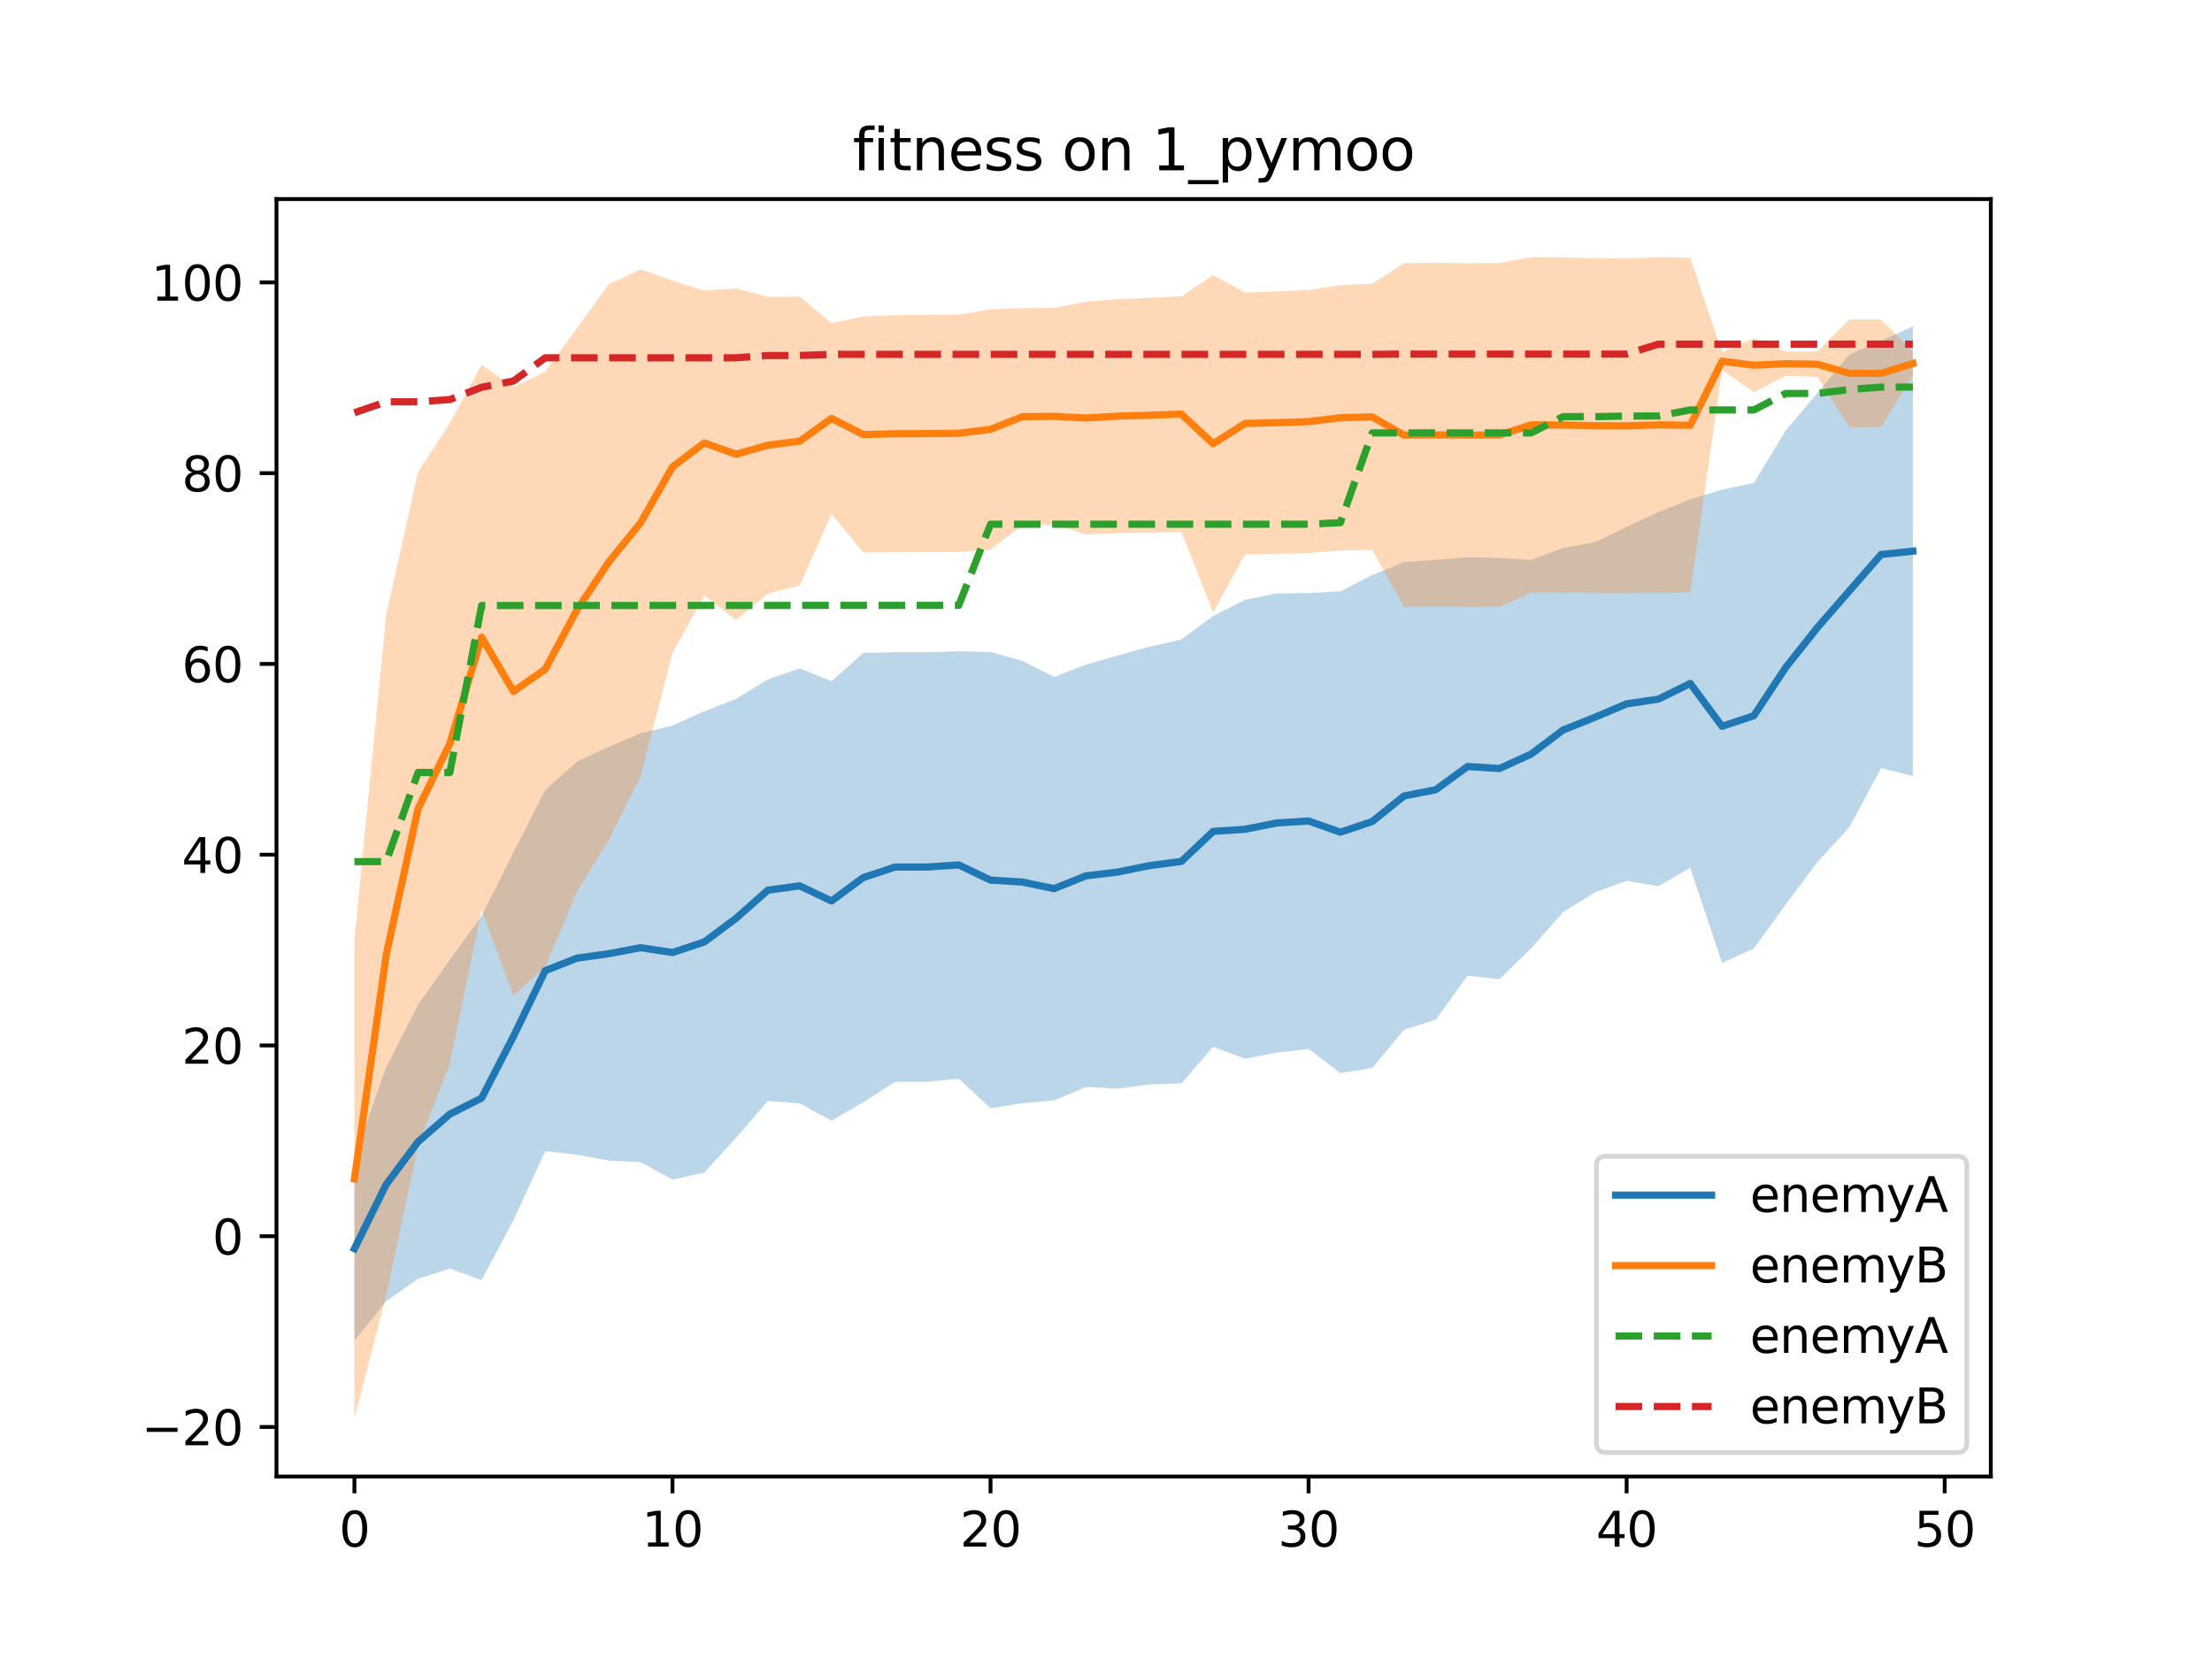 <?xml version="1.0" encoding="utf-8" standalone="no"?>
<!DOCTYPE svg PUBLIC "-//W3C//DTD SVG 1.1//EN"
  "http://www.w3.org/Graphics/SVG/1.1/DTD/svg11.dtd">
<svg xmlns:xlink="http://www.w3.org/1999/xlink" width="460.8pt" height="345.6pt" viewBox="0 0 460.8 345.6" xmlns="http://www.w3.org/2000/svg" version="1.1">
 <defs>
  <style type="text/css">*{stroke-linejoin: round; stroke-linecap: butt}</style>
 </defs>
 <g id="figure_1">
  <g id="patch_1">
   <path d="M 0 345.6 
L 460.8 345.6 
L 460.8 0 
L 0 0 
z
" style="fill: #ffffff"/>
  </g>
  <g id="axes_1">
   <g id="patch_2">
    <path d="M 57.6 307.584 
L 414.72 307.584 
L 414.72 41.472 
L 57.6 41.472 
z
" style="fill: #ffffff"/>
   </g>
   <g id="PolyCollection_1">
    <path d="M 73.833 240.911 
L 73.833 279.33 
L 80.458 271.06 
L 87.084 266.384 
L 93.71 264.265 
L 100.335 266.667 
L 106.961 254.183 
L 113.586 239.825 
L 120.212 240.547 
L 126.838 241.772 
L 133.463 242.11 
L 140.089 245.717 
L 146.714 244.287 
L 153.34 236.994 
L 159.966 229.342 
L 166.591 229.85 
L 173.217 233.451 
L 179.842 229.614 
L 186.468 225.369 
L 193.094 225.363 
L 199.719 224.683 
L 206.345 230.868 
L 212.97 229.814 
L 219.596 229.229 
L 226.222 226.447 
L 232.847 226.794 
L 239.473 225.9 
L 246.098 225.696 
L 252.724 218.067 
L 259.35 220.555 
L 265.975 219.281 
L 272.601 218.514 
L 279.226 223.529 
L 285.852 222.501 
L 292.478 214.526 
L 299.103 212.407 
L 305.729 203.258 
L 312.354 203.984 
L 318.98 197.526 
L 325.606 190.014 
L 332.231 185.897 
L 338.857 183.501 
L 345.482 184.602 
L 352.108 180.761 
L 358.734 200.602 
L 365.359 197.588 
L 371.985 188.42 
L 378.61 179.553 
L 385.236 172.364 
L 391.862 160.005 
L 398.487 161.667 
L 398.487 67.966 
L 398.487 67.966 
L 391.862 71.03 
L 385.236 73.853 
L 378.61 81.882 
L 371.985 89.7 
L 365.359 100.613 
L 358.734 102.004 
L 352.108 103.995 
L 345.482 106.686 
L 338.857 109.754 
L 332.231 112.963 
L 325.606 114.147 
L 318.98 116.64 
L 312.354 116.223 
L 305.729 116.085 
L 299.103 116.617 
L 292.478 117.111 
L 285.852 119.79 
L 279.226 123.191 
L 272.601 123.541 
L 265.975 123.604 
L 259.35 124.961 
L 252.724 128.326 
L 246.098 133.201 
L 239.473 134.737 
L 232.847 136.54 
L 226.222 138.453 
L 219.596 141.013 
L 212.97 137.673 
L 206.345 135.816 
L 199.719 135.677 
L 193.094 135.868 
L 186.468 135.867 
L 179.842 136.012 
L 173.217 141.915 
L 166.591 139.233 
L 159.966 141.528 
L 153.34 145.592 
L 146.714 148.164 
L 140.089 151.14 
L 133.463 152.727 
L 126.838 155.567 
L 120.212 158.654 
L 113.586 164.565 
L 106.961 177.591 
L 100.335 190.818 
L 93.71 199.91 
L 87.084 209.324 
L 80.458 222.388 
L 73.833 240.911 
z
" clip-path="url(#p8b91c8d540)" style="fill: #1f77b4; fill-opacity: 0.3"/>
   </g>
   <g id="PolyCollection_2">
    <path d="M 73.833 195.651 
L 73.833 295.488 
L 80.458 269.844 
L 87.084 238.611 
L 93.71 221.655 
L 100.335 189.511 
L 106.961 207.452 
L 113.586 201.393 
L 120.212 185.723 
L 126.838 174.913 
L 133.463 161.649 
L 140.089 136.064 
L 146.714 124.006 
L 153.34 129.172 
L 159.966 123.632 
L 166.591 122.023 
L 173.217 107.017 
L 179.842 115.122 
L 186.468 115.051 
L 193.094 115.04 
L 199.719 114.997 
L 206.345 114.451 
L 212.97 109.418 
L 219.596 109.325 
L 226.222 111.32 
L 232.847 111.048 
L 239.473 110.967 
L 246.098 110.797 
L 252.724 127.569 
L 259.35 115.502 
L 265.975 115.394 
L 272.601 115.22 
L 279.226 114.672 
L 285.852 114.548 
L 292.478 126.467 
L 299.103 126.434 
L 305.729 126.467 
L 312.354 126.451 
L 318.98 123.449 
L 325.606 123.449 
L 332.231 123.547 
L 338.857 123.568 
L 345.482 123.45 
L 352.108 123.515 
L 358.734 77.098 
L 365.359 81.712 
L 371.985 78.302 
L 378.61 78.514 
L 385.236 88.994 
L 391.862 88.978 
L 398.487 78.109 
L 398.487 73.361 
L 398.487 73.361 
L 391.862 66.557 
L 385.236 66.553 
L 378.61 73.231 
L 371.985 73.227 
L 365.359 70.448 
L 358.734 73.385 
L 352.108 53.691 
L 345.482 53.568 
L 338.857 53.849 
L 332.231 53.8 
L 325.606 53.62 
L 318.98 53.572 
L 312.354 54.788 
L 305.729 54.828 
L 299.103 54.747 
L 292.478 54.829 
L 285.852 59.116 
L 279.226 59.378 
L 272.601 60.434 
L 265.975 60.708 
L 259.35 60.944 
L 252.724 57.302 
L 246.098 61.735 
L 239.473 62.054 
L 232.847 62.326 
L 226.222 62.838 
L 219.596 64.138 
L 212.97 64.205 
L 206.345 64.427 
L 199.719 65.533 
L 193.094 65.632 
L 186.468 65.67 
L 179.842 65.921 
L 173.217 67.312 
L 166.591 61.795 
L 159.966 61.85 
L 153.34 60.077 
L 146.714 60.514 
L 140.089 58.473 
L 133.463 56.113 
L 126.838 59.186 
L 120.212 68.322 
L 113.586 77.437 
L 106.961 80.61 
L 100.335 75.989 
L 93.71 88.13 
L 87.084 98.389 
L 80.458 127.984 
L 73.833 195.651 
z
" clip-path="url(#p8b91c8d540)" style="fill: #ff7f0e; fill-opacity: 0.3"/>
   </g>
   <g id="matplotlib.axis_1">
    <g id="xtick_1">
     <g id="line2d_1">
      <defs>
       <path id="m5fcf233fd3" d="M 0 0 
L 0 3.5 
" style="stroke: #000000; stroke-width: 0.8"/>
      </defs>
      <g>
       <use xlink:href="#m5fcf233fd3" x="73.833" y="307.584" style="stroke: #000000; stroke-width: 0.8"/>
      </g>
     </g>
     <g id="text_1">
      <!-- 0 -->
      <g transform="translate(70.651 322.182) scale(0.1 -0.1)">
       <defs>
        <path id="DejaVuSans-30" d="M 2034 4250 
Q 1547 4250 1301 3770 
Q 1056 3291 1056 2328 
Q 1056 1369 1301 889 
Q 1547 409 2034 409 
Q 2525 409 2770 889 
Q 3016 1369 3016 2328 
Q 3016 3291 2770 3770 
Q 2525 4250 2034 4250 
z
M 2034 4750 
Q 2819 4750 3233 4129 
Q 3647 3509 3647 2328 
Q 3647 1150 3233 529 
Q 2819 -91 2034 -91 
Q 1250 -91 836 529 
Q 422 1150 422 2328 
Q 422 3509 836 4129 
Q 1250 4750 2034 4750 
z
" transform="scale(0.016)"/>
       </defs>
       <use xlink:href="#DejaVuSans-30"/>
      </g>
     </g>
    </g>
    <g id="xtick_2">
     <g id="line2d_2">
      <g>
       <use xlink:href="#m5fcf233fd3" x="140.089" y="307.584" style="stroke: #000000; stroke-width: 0.8"/>
      </g>
     </g>
     <g id="text_2">
      <!-- 10 -->
      <g transform="translate(133.726 322.182) scale(0.1 -0.1)">
       <defs>
        <path id="DejaVuSans-31" d="M 794 531 
L 1825 531 
L 1825 4091 
L 703 3866 
L 703 4441 
L 1819 4666 
L 2450 4666 
L 2450 531 
L 3481 531 
L 3481 0 
L 794 0 
L 794 531 
z
" transform="scale(0.016)"/>
       </defs>
       <use xlink:href="#DejaVuSans-31"/>
       <use xlink:href="#DejaVuSans-30" x="63.623"/>
      </g>
     </g>
    </g>
    <g id="xtick_3">
     <g id="line2d_3">
      <g>
       <use xlink:href="#m5fcf233fd3" x="206.345" y="307.584" style="stroke: #000000; stroke-width: 0.8"/>
      </g>
     </g>
     <g id="text_3">
      <!-- 20 -->
      <g transform="translate(199.982 322.182) scale(0.1 -0.1)">
       <defs>
        <path id="DejaVuSans-32" d="M 1228 531 
L 3431 531 
L 3431 0 
L 469 0 
L 469 531 
Q 828 903 1448 1529 
Q 2069 2156 2228 2338 
Q 2531 2678 2651 2914 
Q 2772 3150 2772 3378 
Q 2772 3750 2511 3984 
Q 2250 4219 1831 4219 
Q 1534 4219 1204 4116 
Q 875 4013 500 3803 
L 500 4441 
Q 881 4594 1212 4672 
Q 1544 4750 1819 4750 
Q 2544 4750 2975 4387 
Q 3406 4025 3406 3419 
Q 3406 3131 3298 2873 
Q 3191 2616 2906 2266 
Q 2828 2175 2409 1742 
Q 1991 1309 1228 531 
z
" transform="scale(0.016)"/>
       </defs>
       <use xlink:href="#DejaVuSans-32"/>
       <use xlink:href="#DejaVuSans-30" x="63.623"/>
      </g>
     </g>
    </g>
    <g id="xtick_4">
     <g id="line2d_4">
      <g>
       <use xlink:href="#m5fcf233fd3" x="272.601" y="307.584" style="stroke: #000000; stroke-width: 0.8"/>
      </g>
     </g>
     <g id="text_4">
      <!-- 30 -->
      <g transform="translate(266.238 322.182) scale(0.1 -0.1)">
       <defs>
        <path id="DejaVuSans-33" d="M 2597 2516 
Q 3050 2419 3304 2112 
Q 3559 1806 3559 1356 
Q 3559 666 3084 287 
Q 2609 -91 1734 -91 
Q 1441 -91 1130 -33 
Q 819 25 488 141 
L 488 750 
Q 750 597 1062 519 
Q 1375 441 1716 441 
Q 2309 441 2620 675 
Q 2931 909 2931 1356 
Q 2931 1769 2642 2001 
Q 2353 2234 1838 2234 
L 1294 2234 
L 1294 2753 
L 1863 2753 
Q 2328 2753 2575 2939 
Q 2822 3125 2822 3475 
Q 2822 3834 2567 4026 
Q 2313 4219 1838 4219 
Q 1578 4219 1281 4162 
Q 984 4106 628 3988 
L 628 4550 
Q 988 4650 1302 4700 
Q 1616 4750 1894 4750 
Q 2613 4750 3031 4423 
Q 3450 4097 3450 3541 
Q 3450 3153 3228 2886 
Q 3006 2619 2597 2516 
z
" transform="scale(0.016)"/>
       </defs>
       <use xlink:href="#DejaVuSans-33"/>
       <use xlink:href="#DejaVuSans-30" x="63.623"/>
      </g>
     </g>
    </g>
    <g id="xtick_5">
     <g id="line2d_5">
      <g>
       <use xlink:href="#m5fcf233fd3" x="338.857" y="307.584" style="stroke: #000000; stroke-width: 0.8"/>
      </g>
     </g>
     <g id="text_5">
      <!-- 40 -->
      <g transform="translate(332.494 322.182) scale(0.1 -0.1)">
       <defs>
        <path id="DejaVuSans-34" d="M 2419 4116 
L 825 1625 
L 2419 1625 
L 2419 4116 
z
M 2253 4666 
L 3047 4666 
L 3047 1625 
L 3713 1625 
L 3713 1100 
L 3047 1100 
L 3047 0 
L 2419 0 
L 2419 1100 
L 313 1100 
L 313 1709 
L 2253 4666 
z
" transform="scale(0.016)"/>
       </defs>
       <use xlink:href="#DejaVuSans-34"/>
       <use xlink:href="#DejaVuSans-30" x="63.623"/>
      </g>
     </g>
    </g>
    <g id="xtick_6">
     <g id="line2d_6">
      <g>
       <use xlink:href="#m5fcf233fd3" x="405.113" y="307.584" style="stroke: #000000; stroke-width: 0.8"/>
      </g>
     </g>
     <g id="text_6">
      <!-- 50 -->
      <g transform="translate(398.75 322.182) scale(0.1 -0.1)">
       <defs>
        <path id="DejaVuSans-35" d="M 691 4666 
L 3169 4666 
L 3169 4134 
L 1269 4134 
L 1269 2991 
Q 1406 3038 1543 3061 
Q 1681 3084 1819 3084 
Q 2600 3084 3056 2656 
Q 3513 2228 3513 1497 
Q 3513 744 3044 326 
Q 2575 -91 1722 -91 
Q 1428 -91 1123 -41 
Q 819 9 494 109 
L 494 744 
Q 775 591 1075 516 
Q 1375 441 1709 441 
Q 2250 441 2565 725 
Q 2881 1009 2881 1497 
Q 2881 1984 2565 2268 
Q 2250 2553 1709 2553 
Q 1456 2553 1204 2497 
Q 953 2441 691 2322 
L 691 4666 
z
" transform="scale(0.016)"/>
       </defs>
       <use xlink:href="#DejaVuSans-35"/>
       <use xlink:href="#DejaVuSans-30" x="63.623"/>
      </g>
     </g>
    </g>
   </g>
   <g id="matplotlib.axis_2">
    <g id="ytick_1">
     <g id="line2d_7">
      <defs>
       <path id="mc5053cf234" d="M 0 0 
L -3.5 0 
" style="stroke: #000000; stroke-width: 0.8"/>
      </defs>
      <g>
       <use xlink:href="#mc5053cf234" x="57.6" y="297.27" style="stroke: #000000; stroke-width: 0.8"/>
      </g>
     </g>
     <g id="text_7">
      <!-- −20 -->
      <g transform="translate(29.495 301.07) scale(0.1 -0.1)">
       <defs>
        <path id="DejaVuSans-2212" d="M 678 2272 
L 4684 2272 
L 4684 1741 
L 678 1741 
L 678 2272 
z
" transform="scale(0.016)"/>
       </defs>
       <use xlink:href="#DejaVuSans-2212"/>
       <use xlink:href="#DejaVuSans-32" x="83.789"/>
       <use xlink:href="#DejaVuSans-30" x="147.412"/>
      </g>
     </g>
    </g>
    <g id="ytick_2">
     <g id="line2d_8">
      <g>
       <use xlink:href="#mc5053cf234" x="57.6" y="257.53" style="stroke: #000000; stroke-width: 0.8"/>
      </g>
     </g>
     <g id="text_8">
      <!-- 0 -->
      <g transform="translate(44.237 261.329) scale(0.1 -0.1)">
       <use xlink:href="#DejaVuSans-30"/>
      </g>
     </g>
    </g>
    <g id="ytick_3">
     <g id="line2d_9">
      <g>
       <use xlink:href="#mc5053cf234" x="57.6" y="217.79" style="stroke: #000000; stroke-width: 0.8"/>
      </g>
     </g>
     <g id="text_9">
      <!-- 20 -->
      <g transform="translate(37.875 221.589) scale(0.1 -0.1)">
       <use xlink:href="#DejaVuSans-32"/>
       <use xlink:href="#DejaVuSans-30" x="63.623"/>
      </g>
     </g>
    </g>
    <g id="ytick_4">
     <g id="line2d_10">
      <g>
       <use xlink:href="#mc5053cf234" x="57.6" y="178.049" style="stroke: #000000; stroke-width: 0.8"/>
      </g>
     </g>
     <g id="text_10">
      <!-- 40 -->
      <g transform="translate(37.875 181.849) scale(0.1 -0.1)">
       <use xlink:href="#DejaVuSans-34"/>
       <use xlink:href="#DejaVuSans-30" x="63.623"/>
      </g>
     </g>
    </g>
    <g id="ytick_5">
     <g id="line2d_11">
      <g>
       <use xlink:href="#mc5053cf234" x="57.6" y="138.309" style="stroke: #000000; stroke-width: 0.8"/>
      </g>
     </g>
     <g id="text_11">
      <!-- 60 -->
      <g transform="translate(37.875 142.108) scale(0.1 -0.1)">
       <defs>
        <path id="DejaVuSans-36" d="M 2113 2584 
Q 1688 2584 1439 2293 
Q 1191 2003 1191 1497 
Q 1191 994 1439 701 
Q 1688 409 2113 409 
Q 2538 409 2786 701 
Q 3034 994 3034 1497 
Q 3034 2003 2786 2293 
Q 2538 2584 2113 2584 
z
M 3366 4563 
L 3366 3988 
Q 3128 4100 2886 4159 
Q 2644 4219 2406 4219 
Q 1781 4219 1451 3797 
Q 1122 3375 1075 2522 
Q 1259 2794 1537 2939 
Q 1816 3084 2150 3084 
Q 2853 3084 3261 2657 
Q 3669 2231 3669 1497 
Q 3669 778 3244 343 
Q 2819 -91 2113 -91 
Q 1303 -91 875 529 
Q 447 1150 447 2328 
Q 447 3434 972 4092 
Q 1497 4750 2381 4750 
Q 2619 4750 2861 4703 
Q 3103 4656 3366 4563 
z
" transform="scale(0.016)"/>
       </defs>
       <use xlink:href="#DejaVuSans-36"/>
       <use xlink:href="#DejaVuSans-30" x="63.623"/>
      </g>
     </g>
    </g>
    <g id="ytick_6">
     <g id="line2d_12">
      <g>
       <use xlink:href="#mc5053cf234" x="57.6" y="98.569" style="stroke: #000000; stroke-width: 0.8"/>
      </g>
     </g>
     <g id="text_12">
      <!-- 80 -->
      <g transform="translate(37.875 102.368) scale(0.1 -0.1)">
       <defs>
        <path id="DejaVuSans-38" d="M 2034 2216 
Q 1584 2216 1326 1975 
Q 1069 1734 1069 1313 
Q 1069 891 1326 650 
Q 1584 409 2034 409 
Q 2484 409 2743 651 
Q 3003 894 3003 1313 
Q 3003 1734 2745 1975 
Q 2488 2216 2034 2216 
z
M 1403 2484 
Q 997 2584 770 2862 
Q 544 3141 544 3541 
Q 544 4100 942 4425 
Q 1341 4750 2034 4750 
Q 2731 4750 3128 4425 
Q 3525 4100 3525 3541 
Q 3525 3141 3298 2862 
Q 3072 2584 2669 2484 
Q 3125 2378 3379 2068 
Q 3634 1759 3634 1313 
Q 3634 634 3220 271 
Q 2806 -91 2034 -91 
Q 1263 -91 848 271 
Q 434 634 434 1313 
Q 434 1759 690 2068 
Q 947 2378 1403 2484 
z
M 1172 3481 
Q 1172 3119 1398 2916 
Q 1625 2713 2034 2713 
Q 2441 2713 2670 2916 
Q 2900 3119 2900 3481 
Q 2900 3844 2670 4047 
Q 2441 4250 2034 4250 
Q 1625 4250 1398 4047 
Q 1172 3844 1172 3481 
z
" transform="scale(0.016)"/>
       </defs>
       <use xlink:href="#DejaVuSans-38"/>
       <use xlink:href="#DejaVuSans-30" x="63.623"/>
      </g>
     </g>
    </g>
    <g id="ytick_7">
     <g id="line2d_13">
      <g>
       <use xlink:href="#mc5053cf234" x="57.6" y="58.828" style="stroke: #000000; stroke-width: 0.8"/>
      </g>
     </g>
     <g id="text_13">
      <!-- 100 -->
      <g transform="translate(31.512 62.628) scale(0.1 -0.1)">
       <use xlink:href="#DejaVuSans-31"/>
       <use xlink:href="#DejaVuSans-30" x="63.623"/>
       <use xlink:href="#DejaVuSans-30" x="127.246"/>
      </g>
     </g>
    </g>
   </g>
   <g id="line2d_14">
    <path d="M 73.833 260.121 
L 80.458 246.724 
L 87.084 237.854 
L 93.71 232.087 
L 100.335 228.743 
L 106.961 215.887 
L 113.586 202.195 
L 120.212 199.6 
L 126.838 198.669 
L 133.463 197.419 
L 140.089 198.429 
L 146.714 196.226 
L 153.34 191.293 
L 159.966 185.435 
L 166.591 184.542 
L 173.217 187.683 
L 179.842 182.813 
L 186.468 180.618 
L 193.094 180.616 
L 199.719 180.18 
L 206.345 183.342 
L 212.97 183.744 
L 219.596 185.121 
L 226.222 182.45 
L 232.847 181.667 
L 239.473 180.318 
L 246.098 179.449 
L 252.724 173.196 
L 259.35 172.758 
L 265.975 171.442 
L 272.601 171.028 
L 279.226 173.36 
L 285.852 171.146 
L 292.478 165.818 
L 299.103 164.512 
L 305.729 159.672 
L 312.354 160.104 
L 318.98 157.083 
L 325.606 152.08 
L 332.231 149.43 
L 338.857 146.628 
L 345.482 145.644 
L 352.108 142.378 
L 358.734 151.303 
L 365.359 149.101 
L 371.985 139.06 
L 378.61 130.718 
L 385.236 123.108 
L 391.862 115.517 
L 398.487 114.816 
" clip-path="url(#p8b91c8d540)" style="fill: none; stroke: #1f77b4; stroke-width: 1.5; stroke-linecap: square"/>
   </g>
   <g id="line2d_15">
    <path d="M 73.833 245.57 
L 80.458 198.914 
L 87.084 168.5 
L 93.71 154.893 
L 100.335 132.75 
L 106.961 144.031 
L 113.586 139.415 
L 120.212 127.022 
L 126.838 117.049 
L 133.463 108.881 
L 140.089 97.268 
L 146.714 92.26 
L 153.34 94.624 
L 159.966 92.741 
L 166.591 91.909 
L 173.217 87.164 
L 179.842 90.522 
L 186.468 90.361 
L 193.094 90.336 
L 199.719 90.265 
L 206.345 89.439 
L 212.97 86.811 
L 219.596 86.731 
L 226.222 87.079 
L 232.847 86.687 
L 239.473 86.51 
L 246.098 86.266 
L 252.724 92.435 
L 259.35 88.223 
L 265.975 88.051 
L 272.601 87.827 
L 279.226 87.025 
L 285.852 86.832 
L 292.478 90.648 
L 299.103 90.591 
L 305.729 90.647 
L 312.354 90.619 
L 318.98 88.51 
L 325.606 88.535 
L 332.231 88.674 
L 338.857 88.709 
L 345.482 88.509 
L 352.108 88.603 
L 358.734 75.242 
L 365.359 76.08 
L 371.985 75.764 
L 378.61 75.873 
L 385.236 77.773 
L 391.862 77.767 
L 398.487 75.735 
" clip-path="url(#p8b91c8d540)" style="fill: none; stroke: #ff7f0e; stroke-width: 1.5; stroke-linecap: square"/>
   </g>
   <g id="line2d_16">
    <path d="M 73.833 179.487 
L 80.458 179.487 
L 87.084 160.93 
L 93.71 160.93 
L 100.335 126.133 
L 106.961 126.133 
L 113.586 126.133 
L 120.212 126.133 
L 126.838 126.133 
L 133.463 126.133 
L 140.089 126.122 
L 146.714 126.122 
L 153.34 126.122 
L 159.966 126.122 
L 166.591 126.116 
L 173.217 126.116 
L 179.842 126.116 
L 186.468 126.116 
L 193.094 126.116 
L 199.719 126.116 
L 206.345 109.205 
L 212.97 109.205 
L 219.596 109.205 
L 226.222 109.205 
L 232.847 109.205 
L 239.473 109.205 
L 246.098 109.205 
L 252.724 109.205 
L 259.35 109.205 
L 265.975 109.205 
L 272.601 109.205 
L 279.226 108.878 
L 285.852 90.177 
L 292.478 90.177 
L 299.103 90.177 
L 305.729 90.177 
L 312.354 90.177 
L 318.98 90.177 
L 325.606 86.795 
L 332.231 86.795 
L 338.857 86.669 
L 345.482 86.657 
L 352.108 85.397 
L 358.734 85.397 
L 365.359 85.397 
L 371.985 81.964 
L 378.61 81.964 
L 385.236 81.138 
L 391.862 80.635 
L 398.487 80.635 
" clip-path="url(#p8b91c8d540)" style="fill: none; stroke-dasharray: 5.55,2.4; stroke-dashoffset: 0; stroke: #2ca02c; stroke-width: 1.5"/>
   </g>
   <g id="line2d_17">
    <path d="M 73.833 85.98 
L 80.458 83.707 
L 87.084 83.707 
L 93.71 83.234 
L 100.335 80.667 
L 106.961 79.375 
L 113.586 74.534 
L 120.212 74.534 
L 126.838 74.534 
L 133.463 74.534 
L 140.089 74.534 
L 146.714 74.534 
L 153.34 74.534 
L 159.966 74.057 
L 166.591 74.057 
L 173.217 73.819 
L 179.842 73.819 
L 186.468 73.819 
L 193.094 73.819 
L 199.719 73.819 
L 206.345 73.819 
L 212.97 73.819 
L 219.596 73.819 
L 226.222 73.819 
L 232.847 73.819 
L 239.473 73.819 
L 246.098 73.819 
L 252.724 73.819 
L 259.35 73.819 
L 265.975 73.819 
L 272.601 73.819 
L 279.226 73.819 
L 285.852 73.819 
L 292.478 73.76 
L 299.103 73.76 
L 305.729 73.76 
L 312.354 73.76 
L 318.98 73.76 
L 325.606 73.76 
L 332.231 73.76 
L 338.857 73.76 
L 345.482 71.69 
L 352.108 71.69 
L 358.734 71.69 
L 365.359 71.69 
L 371.985 71.69 
L 378.61 71.69 
L 385.236 71.69 
L 391.862 71.69 
L 398.487 71.69 
" clip-path="url(#p8b91c8d540)" style="fill: none; stroke-dasharray: 5.55,2.4; stroke-dashoffset: 0; stroke: #d62728; stroke-width: 1.5"/>
   </g>
   <g id="patch_3">
    <path d="M 57.6 307.584 
L 57.6 41.472 
" style="fill: none; stroke: #000000; stroke-width: 0.8; stroke-linejoin: miter; stroke-linecap: square"/>
   </g>
   <g id="patch_4">
    <path d="M 414.72 307.584 
L 414.72 41.472 
" style="fill: none; stroke: #000000; stroke-width: 0.8; stroke-linejoin: miter; stroke-linecap: square"/>
   </g>
   <g id="patch_5">
    <path d="M 57.6 307.584 
L 414.72 307.584 
" style="fill: none; stroke: #000000; stroke-width: 0.8; stroke-linejoin: miter; stroke-linecap: square"/>
   </g>
   <g id="patch_6">
    <path d="M 57.6 41.472 
L 414.72 41.472 
" style="fill: none; stroke: #000000; stroke-width: 0.8; stroke-linejoin: miter; stroke-linecap: square"/>
   </g>
   <g id="text_14">
    <!-- fitness on 1_pymoo -->
    <g transform="translate(177.631 35.472) scale(0.12 -0.12)">
     <defs>
      <path id="DejaVuSans-66" d="M 2375 4863 
L 2375 4384 
L 1825 4384 
Q 1516 4384 1395 4259 
Q 1275 4134 1275 3809 
L 1275 3500 
L 2222 3500 
L 2222 3053 
L 1275 3053 
L 1275 0 
L 697 0 
L 697 3053 
L 147 3053 
L 147 3500 
L 697 3500 
L 697 3744 
Q 697 4328 969 4595 
Q 1241 4863 1831 4863 
L 2375 4863 
z
" transform="scale(0.016)"/>
      <path id="DejaVuSans-69" d="M 603 3500 
L 1178 3500 
L 1178 0 
L 603 0 
L 603 3500 
z
M 603 4863 
L 1178 4863 
L 1178 4134 
L 603 4134 
L 603 4863 
z
" transform="scale(0.016)"/>
      <path id="DejaVuSans-74" d="M 1172 4494 
L 1172 3500 
L 2356 3500 
L 2356 3053 
L 1172 3053 
L 1172 1153 
Q 1172 725 1289 603 
Q 1406 481 1766 481 
L 2356 481 
L 2356 0 
L 1766 0 
Q 1100 0 847 248 
Q 594 497 594 1153 
L 594 3053 
L 172 3053 
L 172 3500 
L 594 3500 
L 594 4494 
L 1172 4494 
z
" transform="scale(0.016)"/>
      <path id="DejaVuSans-6e" d="M 3513 2113 
L 3513 0 
L 2938 0 
L 2938 2094 
Q 2938 2591 2744 2837 
Q 2550 3084 2163 3084 
Q 1697 3084 1428 2787 
Q 1159 2491 1159 1978 
L 1159 0 
L 581 0 
L 581 3500 
L 1159 3500 
L 1159 2956 
Q 1366 3272 1645 3428 
Q 1925 3584 2291 3584 
Q 2894 3584 3203 3211 
Q 3513 2838 3513 2113 
z
" transform="scale(0.016)"/>
      <path id="DejaVuSans-65" d="M 3597 1894 
L 3597 1613 
L 953 1613 
Q 991 1019 1311 708 
Q 1631 397 2203 397 
Q 2534 397 2845 478 
Q 3156 559 3463 722 
L 3463 178 
Q 3153 47 2828 -22 
Q 2503 -91 2169 -91 
Q 1331 -91 842 396 
Q 353 884 353 1716 
Q 353 2575 817 3079 
Q 1281 3584 2069 3584 
Q 2775 3584 3186 3129 
Q 3597 2675 3597 1894 
z
M 3022 2063 
Q 3016 2534 2758 2815 
Q 2500 3097 2075 3097 
Q 1594 3097 1305 2825 
Q 1016 2553 972 2059 
L 3022 2063 
z
" transform="scale(0.016)"/>
      <path id="DejaVuSans-73" d="M 2834 3397 
L 2834 2853 
Q 2591 2978 2328 3040 
Q 2066 3103 1784 3103 
Q 1356 3103 1142 2972 
Q 928 2841 928 2578 
Q 928 2378 1081 2264 
Q 1234 2150 1697 2047 
L 1894 2003 
Q 2506 1872 2764 1633 
Q 3022 1394 3022 966 
Q 3022 478 2636 193 
Q 2250 -91 1575 -91 
Q 1294 -91 989 -36 
Q 684 19 347 128 
L 347 722 
Q 666 556 975 473 
Q 1284 391 1588 391 
Q 1994 391 2212 530 
Q 2431 669 2431 922 
Q 2431 1156 2273 1281 
Q 2116 1406 1581 1522 
L 1381 1569 
Q 847 1681 609 1914 
Q 372 2147 372 2553 
Q 372 3047 722 3315 
Q 1072 3584 1716 3584 
Q 2034 3584 2315 3537 
Q 2597 3491 2834 3397 
z
" transform="scale(0.016)"/>
      <path id="DejaVuSans-20" transform="scale(0.016)"/>
      <path id="DejaVuSans-6f" d="M 1959 3097 
Q 1497 3097 1228 2736 
Q 959 2375 959 1747 
Q 959 1119 1226 758 
Q 1494 397 1959 397 
Q 2419 397 2687 759 
Q 2956 1122 2956 1747 
Q 2956 2369 2687 2733 
Q 2419 3097 1959 3097 
z
M 1959 3584 
Q 2709 3584 3137 3096 
Q 3566 2609 3566 1747 
Q 3566 888 3137 398 
Q 2709 -91 1959 -91 
Q 1206 -91 779 398 
Q 353 888 353 1747 
Q 353 2609 779 3096 
Q 1206 3584 1959 3584 
z
" transform="scale(0.016)"/>
      <path id="DejaVuSans-5f" d="M 3263 -1063 
L 3263 -1509 
L -63 -1509 
L -63 -1063 
L 3263 -1063 
z
" transform="scale(0.016)"/>
      <path id="DejaVuSans-70" d="M 1159 525 
L 1159 -1331 
L 581 -1331 
L 581 3500 
L 1159 3500 
L 1159 2969 
Q 1341 3281 1617 3432 
Q 1894 3584 2278 3584 
Q 2916 3584 3314 3078 
Q 3713 2572 3713 1747 
Q 3713 922 3314 415 
Q 2916 -91 2278 -91 
Q 1894 -91 1617 61 
Q 1341 213 1159 525 
z
M 3116 1747 
Q 3116 2381 2855 2742 
Q 2594 3103 2138 3103 
Q 1681 3103 1420 2742 
Q 1159 2381 1159 1747 
Q 1159 1113 1420 752 
Q 1681 391 2138 391 
Q 2594 391 2855 752 
Q 3116 1113 3116 1747 
z
" transform="scale(0.016)"/>
      <path id="DejaVuSans-79" d="M 2059 -325 
Q 1816 -950 1584 -1140 
Q 1353 -1331 966 -1331 
L 506 -1331 
L 506 -850 
L 844 -850 
Q 1081 -850 1212 -737 
Q 1344 -625 1503 -206 
L 1606 56 
L 191 3500 
L 800 3500 
L 1894 763 
L 2988 3500 
L 3597 3500 
L 2059 -325 
z
" transform="scale(0.016)"/>
      <path id="DejaVuSans-6d" d="M 3328 2828 
Q 3544 3216 3844 3400 
Q 4144 3584 4550 3584 
Q 5097 3584 5394 3201 
Q 5691 2819 5691 2113 
L 5691 0 
L 5113 0 
L 5113 2094 
Q 5113 2597 4934 2840 
Q 4756 3084 4391 3084 
Q 3944 3084 3684 2787 
Q 3425 2491 3425 1978 
L 3425 0 
L 2847 0 
L 2847 2094 
Q 2847 2600 2669 2842 
Q 2491 3084 2119 3084 
Q 1678 3084 1418 2786 
Q 1159 2488 1159 1978 
L 1159 0 
L 581 0 
L 581 3500 
L 1159 3500 
L 1159 2956 
Q 1356 3278 1631 3431 
Q 1906 3584 2284 3584 
Q 2666 3584 2933 3390 
Q 3200 3197 3328 2828 
z
" transform="scale(0.016)"/>
     </defs>
     <use xlink:href="#DejaVuSans-66"/>
     <use xlink:href="#DejaVuSans-69" x="35.205"/>
     <use xlink:href="#DejaVuSans-74" x="62.988"/>
     <use xlink:href="#DejaVuSans-6e" x="102.197"/>
     <use xlink:href="#DejaVuSans-65" x="165.576"/>
     <use xlink:href="#DejaVuSans-73" x="227.1"/>
     <use xlink:href="#DejaVuSans-73" x="279.199"/>
     <use xlink:href="#DejaVuSans-20" x="331.299"/>
     <use xlink:href="#DejaVuSans-6f" x="363.086"/>
     <use xlink:href="#DejaVuSans-6e" x="424.268"/>
     <use xlink:href="#DejaVuSans-20" x="487.646"/>
     <use xlink:href="#DejaVuSans-31" x="519.434"/>
     <use xlink:href="#DejaVuSans-5f" x="583.057"/>
     <use xlink:href="#DejaVuSans-70" x="633.057"/>
     <use xlink:href="#DejaVuSans-79" x="696.533"/>
     <use xlink:href="#DejaVuSans-6d" x="755.713"/>
     <use xlink:href="#DejaVuSans-6f" x="853.125"/>
     <use xlink:href="#DejaVuSans-6f" x="914.307"/>
    </g>
   </g>
   <g id="legend_1">
    <g id="patch_7">
     <path d="M 334.556 302.584 
L 407.72 302.584 
Q 409.72 302.584 409.72 300.584 
L 409.72 242.871 
Q 409.72 240.871 407.72 240.871 
L 334.556 240.871 
Q 332.556 240.871 332.556 242.871 
L 332.556 300.584 
Q 332.556 302.584 334.556 302.584 
z
" style="fill: #ffffff; opacity: 0.8; stroke: #cccccc; stroke-linejoin: miter"/>
    </g>
    <g id="line2d_18">
     <path d="M 336.556 248.97 
L 346.556 248.97 
L 356.556 248.97 
" style="fill: none; stroke: #1f77b4; stroke-width: 1.5; stroke-linecap: square"/>
    </g>
    <g id="text_15">
     <!-- enemyA -->
     <g transform="translate(364.556 252.47) scale(0.1 -0.1)">
      <defs>
       <path id="DejaVuSans-41" d="M 2188 4044 
L 1331 1722 
L 3047 1722 
L 2188 4044 
z
M 1831 4666 
L 2547 4666 
L 4325 0 
L 3669 0 
L 3244 1197 
L 1141 1197 
L 716 0 
L 50 0 
L 1831 4666 
z
" transform="scale(0.016)"/>
      </defs>
      <use xlink:href="#DejaVuSans-65"/>
      <use xlink:href="#DejaVuSans-6e" x="61.523"/>
      <use xlink:href="#DejaVuSans-65" x="124.902"/>
      <use xlink:href="#DejaVuSans-6d" x="186.426"/>
      <use xlink:href="#DejaVuSans-79" x="283.838"/>
      <use xlink:href="#DejaVuSans-41" x="343.018"/>
     </g>
    </g>
    <g id="line2d_19">
     <path d="M 336.556 263.648 
L 346.556 263.648 
L 356.556 263.648 
" style="fill: none; stroke: #ff7f0e; stroke-width: 1.5; stroke-linecap: square"/>
    </g>
    <g id="text_16">
     <!-- enemyB -->
     <g transform="translate(364.556 267.148) scale(0.1 -0.1)">
      <defs>
       <path id="DejaVuSans-42" d="M 1259 2228 
L 1259 519 
L 2272 519 
Q 2781 519 3026 730 
Q 3272 941 3272 1375 
Q 3272 1813 3026 2020 
Q 2781 2228 2272 2228 
L 1259 2228 
z
M 1259 4147 
L 1259 2741 
L 2194 2741 
Q 2656 2741 2882 2914 
Q 3109 3088 3109 3444 
Q 3109 3797 2882 3972 
Q 2656 4147 2194 4147 
L 1259 4147 
z
M 628 4666 
L 2241 4666 
Q 2963 4666 3353 4366 
Q 3744 4066 3744 3513 
Q 3744 3084 3544 2831 
Q 3344 2578 2956 2516 
Q 3422 2416 3680 2098 
Q 3938 1781 3938 1306 
Q 3938 681 3513 340 
Q 3088 0 2303 0 
L 628 0 
L 628 4666 
z
" transform="scale(0.016)"/>
      </defs>
      <use xlink:href="#DejaVuSans-65"/>
      <use xlink:href="#DejaVuSans-6e" x="61.523"/>
      <use xlink:href="#DejaVuSans-65" x="124.902"/>
      <use xlink:href="#DejaVuSans-6d" x="186.426"/>
      <use xlink:href="#DejaVuSans-79" x="283.838"/>
      <use xlink:href="#DejaVuSans-42" x="343.018"/>
     </g>
    </g>
    <g id="line2d_20">
     <path d="M 336.556 278.326 
L 346.556 278.326 
L 356.556 278.326 
" style="fill: none; stroke-dasharray: 5.55,2.4; stroke-dashoffset: 0; stroke: #2ca02c; stroke-width: 1.5"/>
    </g>
    <g id="text_17">
     <!-- enemyA -->
     <g transform="translate(364.556 281.826) scale(0.1 -0.1)">
      <use xlink:href="#DejaVuSans-65"/>
      <use xlink:href="#DejaVuSans-6e" x="61.523"/>
      <use xlink:href="#DejaVuSans-65" x="124.902"/>
      <use xlink:href="#DejaVuSans-6d" x="186.426"/>
      <use xlink:href="#DejaVuSans-79" x="283.838"/>
      <use xlink:href="#DejaVuSans-41" x="343.018"/>
     </g>
    </g>
    <g id="line2d_21">
     <path d="M 336.556 293.004 
L 346.556 293.004 
L 356.556 293.004 
" style="fill: none; stroke-dasharray: 5.55,2.4; stroke-dashoffset: 0; stroke: #d62728; stroke-width: 1.5"/>
    </g>
    <g id="text_18">
     <!-- enemyB -->
     <g transform="translate(364.556 296.504) scale(0.1 -0.1)">
      <use xlink:href="#DejaVuSans-65"/>
      <use xlink:href="#DejaVuSans-6e" x="61.523"/>
      <use xlink:href="#DejaVuSans-65" x="124.902"/>
      <use xlink:href="#DejaVuSans-6d" x="186.426"/>
      <use xlink:href="#DejaVuSans-79" x="283.838"/>
      <use xlink:href="#DejaVuSans-42" x="343.018"/>
     </g>
    </g>
   </g>
  </g>
 </g>
 <defs>
  <clipPath id="p8b91c8d540">
   <rect x="57.6" y="41.472" width="357.12" height="266.112"/>
  </clipPath>
 </defs>
</svg>
